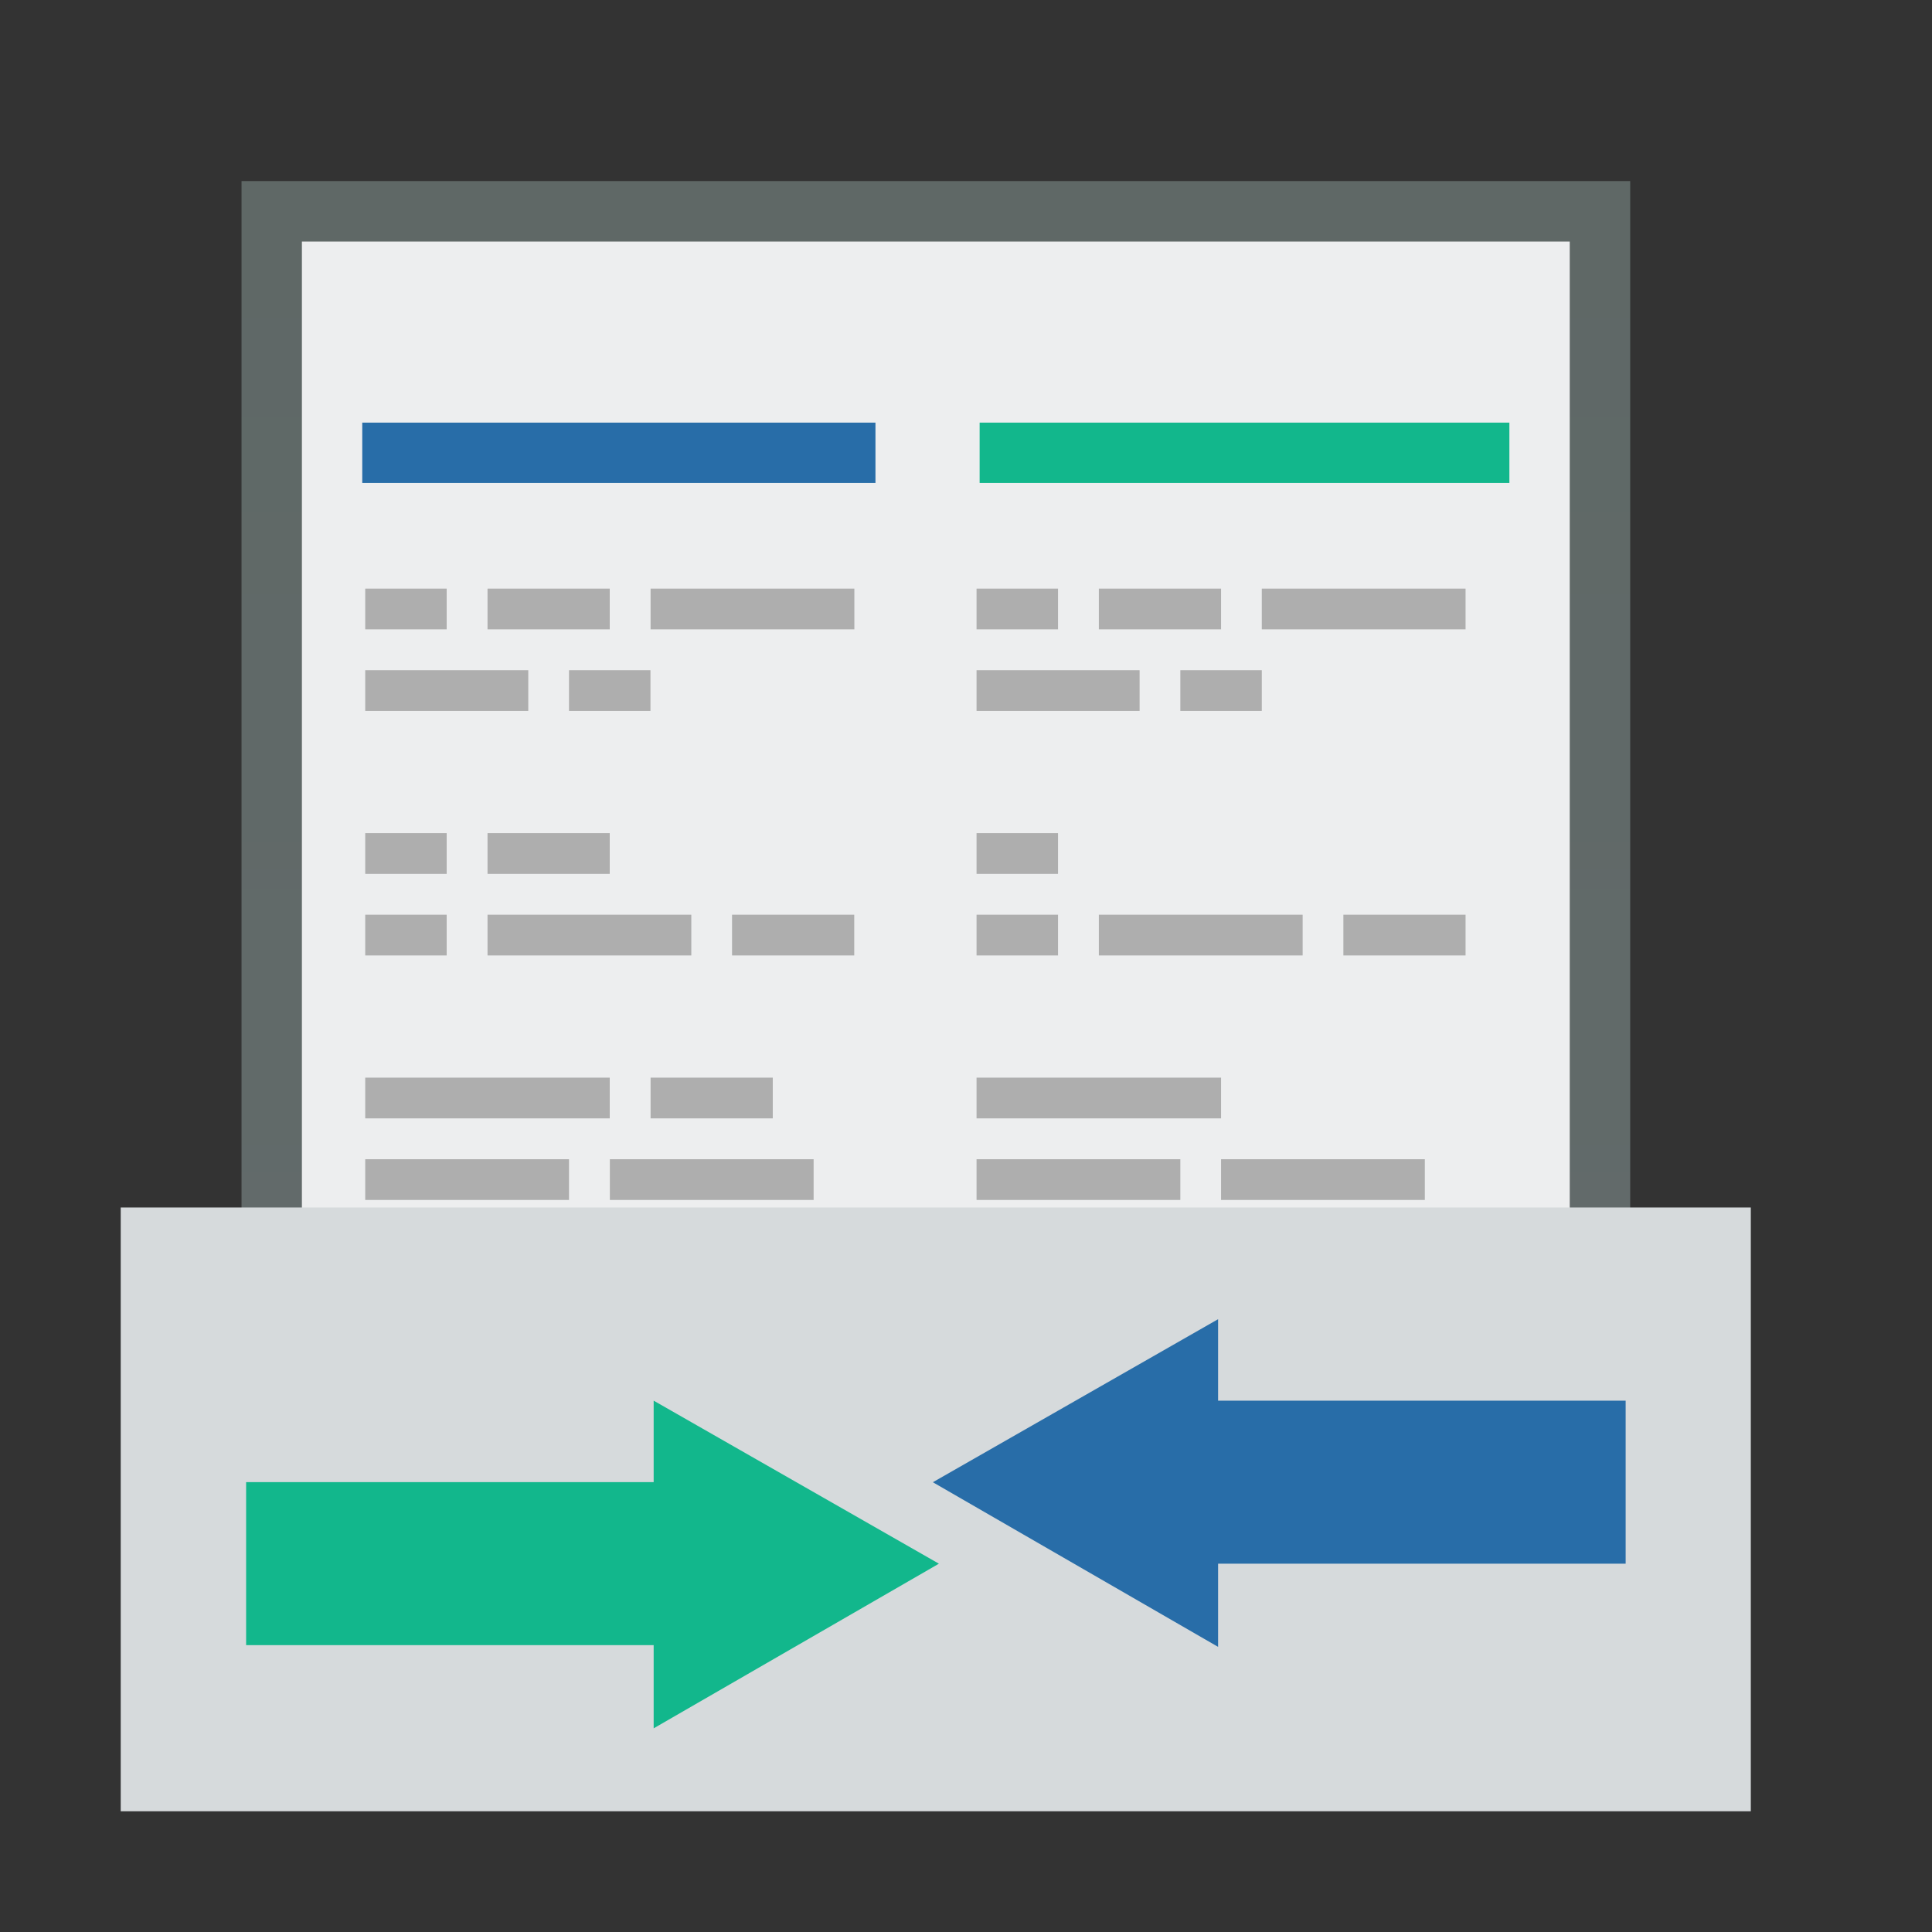 <svg width="64" height="64" version="1.1" viewBox="0 0 16.933 16.933" xmlns="http://www.w3.org/2000/svg" xmlns:xlink="http://www.w3.org/1999/xlink">
 <rect x="0" y="0" width="16.933" height="16.933" fill="#333333" stroke="none"/>
 <defs>
  <linearGradient id="a" x2="0" y1="542.8" y2="504.8" gradientTransform="matrix(.358 0 0 .381 -138.05 -190.74)" gradientUnits="userSpaceOnUse">
   <stop stop-color="#95a5a6" offset="0"/>
   <stop stop-color="#8b9e9a" offset="1"/>
  </linearGradient>
 </defs>
 <path d="m2.117 1.587v9.525h12.171v-9.525z" fill="url(#a)" opacity=".5" stroke-width=".265"/>
 <path d="m2.646 2.117v8.731h11.112v-8.731z" fill="#edeeef" stroke-width=".265"/>
 <rect x="3.201" y="5.159" width=".714" height=".357" fill="#aeaeae" stroke-width=".265"/>
 <rect x="4.273" y="5.159" width="1.071" height=".357" fill="#aeaeae" stroke-width=".265"/>
 <rect x="5.702" y="5.159" width="1.786" height=".357" fill="#aeaeae" stroke-width=".265"/>
 <rect x="3.201" y="5.874" width="1.429" height=".357" fill="#aeaeae" stroke-width=".265"/>
 <rect x="4.987" y="5.874" width=".714" height=".357" fill="#aeaeae" stroke-width=".265"/>
 <rect x="3.201" y="7.302" width=".714" height=".357" fill="#aeaeae" stroke-width=".265"/>
 <rect x="4.273" y="7.302" width="1.071" height=".357" fill="#aeaeae" stroke-width=".265"/>
 <rect x="3.201" y="8.017" width=".714" height=".357" fill="#aeaeae" stroke-width=".265"/>
 <rect x="4.273" y="8.017" width="1.786" height=".357" fill="#aeaeae" stroke-width=".265"/>
 <rect x="6.416" y="8.017" width="1.071" height=".357" fill="#aeaeae" stroke-width=".265"/>
 <rect x="3.201" y="9.445" width="2.143" height=".357" fill="#aeaeae" stroke-width=".265"/>
 <rect x="5.702" y="9.445" width="1.071" height=".357" fill="#aeaeae" stroke-width=".265"/>
 <rect x="3.201" y="10.16" width="1.786" height=".357" fill="#aeaeae" stroke-width=".265"/>
 <rect x="5.345" y="10.16" width="1.786" height=".357" fill="#aeaeae" stroke-width=".265"/>
 <rect x="8.559" y="5.159" width=".714" height=".357" fill="#aeaeae" stroke-width=".265"/>
 <rect x="9.631" y="5.159" width="1.071" height=".357" fill="#aeaeae" stroke-width=".265"/>
 <rect x="11.059" y="5.159" width="1.786" height=".357" fill="#aeaeae" stroke-width=".265"/>
 <rect x="8.559" y="5.874" width="1.429" height=".357" fill="#aeaeae" stroke-width=".265"/>
 <rect x="10.345" y="5.874" width=".714" height=".357" fill="#aeaeae" stroke-width=".265"/>
 <rect x="8.559" y="7.302" width=".714" height=".357" fill="#aeaeae" stroke-width=".265"/>
 <rect x="8.559" y="8.017" width=".714" height=".357" fill="#aeaeae" stroke-width=".265"/>
 <rect x="9.631" y="8.017" width="1.786" height=".357" fill="#aeaeae" stroke-width=".265"/>
 <rect x="11.774" y="8.017" width="1.071" height=".357" fill="#aeaeae" stroke-width=".265"/>
 <rect x="8.559" y="9.445" width="2.143" height=".357" fill="#aeaeae" stroke-width=".265"/>
 <rect x="8.559" y="10.16" width="1.786" height=".357" fill="#aeaeae" stroke-width=".265"/>
 <rect x="10.702" y="10.16" width="1.786" height=".357" fill="#aeaeae" stroke-width=".265"/>
 <path d="m1.058 10.583v5.292h14.287v-5.292z" fill="#d6dadc" stroke-width=".265"/>
 <path d="m3.175 3.704v0.529h4.498v-0.529zm7.501 7.858-2.5 1.429 2.5 1.443v-0.729h3.572v-1.429h-3.572z" fill="#286da8" stroke-linejoin="bevel" stroke-width=".529"/>
 <path d="m8.586 3.704 2e-7 0.529h4.643v-0.529zm-2.857 8.572v0.714h-3.572v1.429h3.572v0.729l2.5-1.443z" fill="#12b78c" stroke-linejoin="bevel" stroke-width=".529"/>
</svg>
